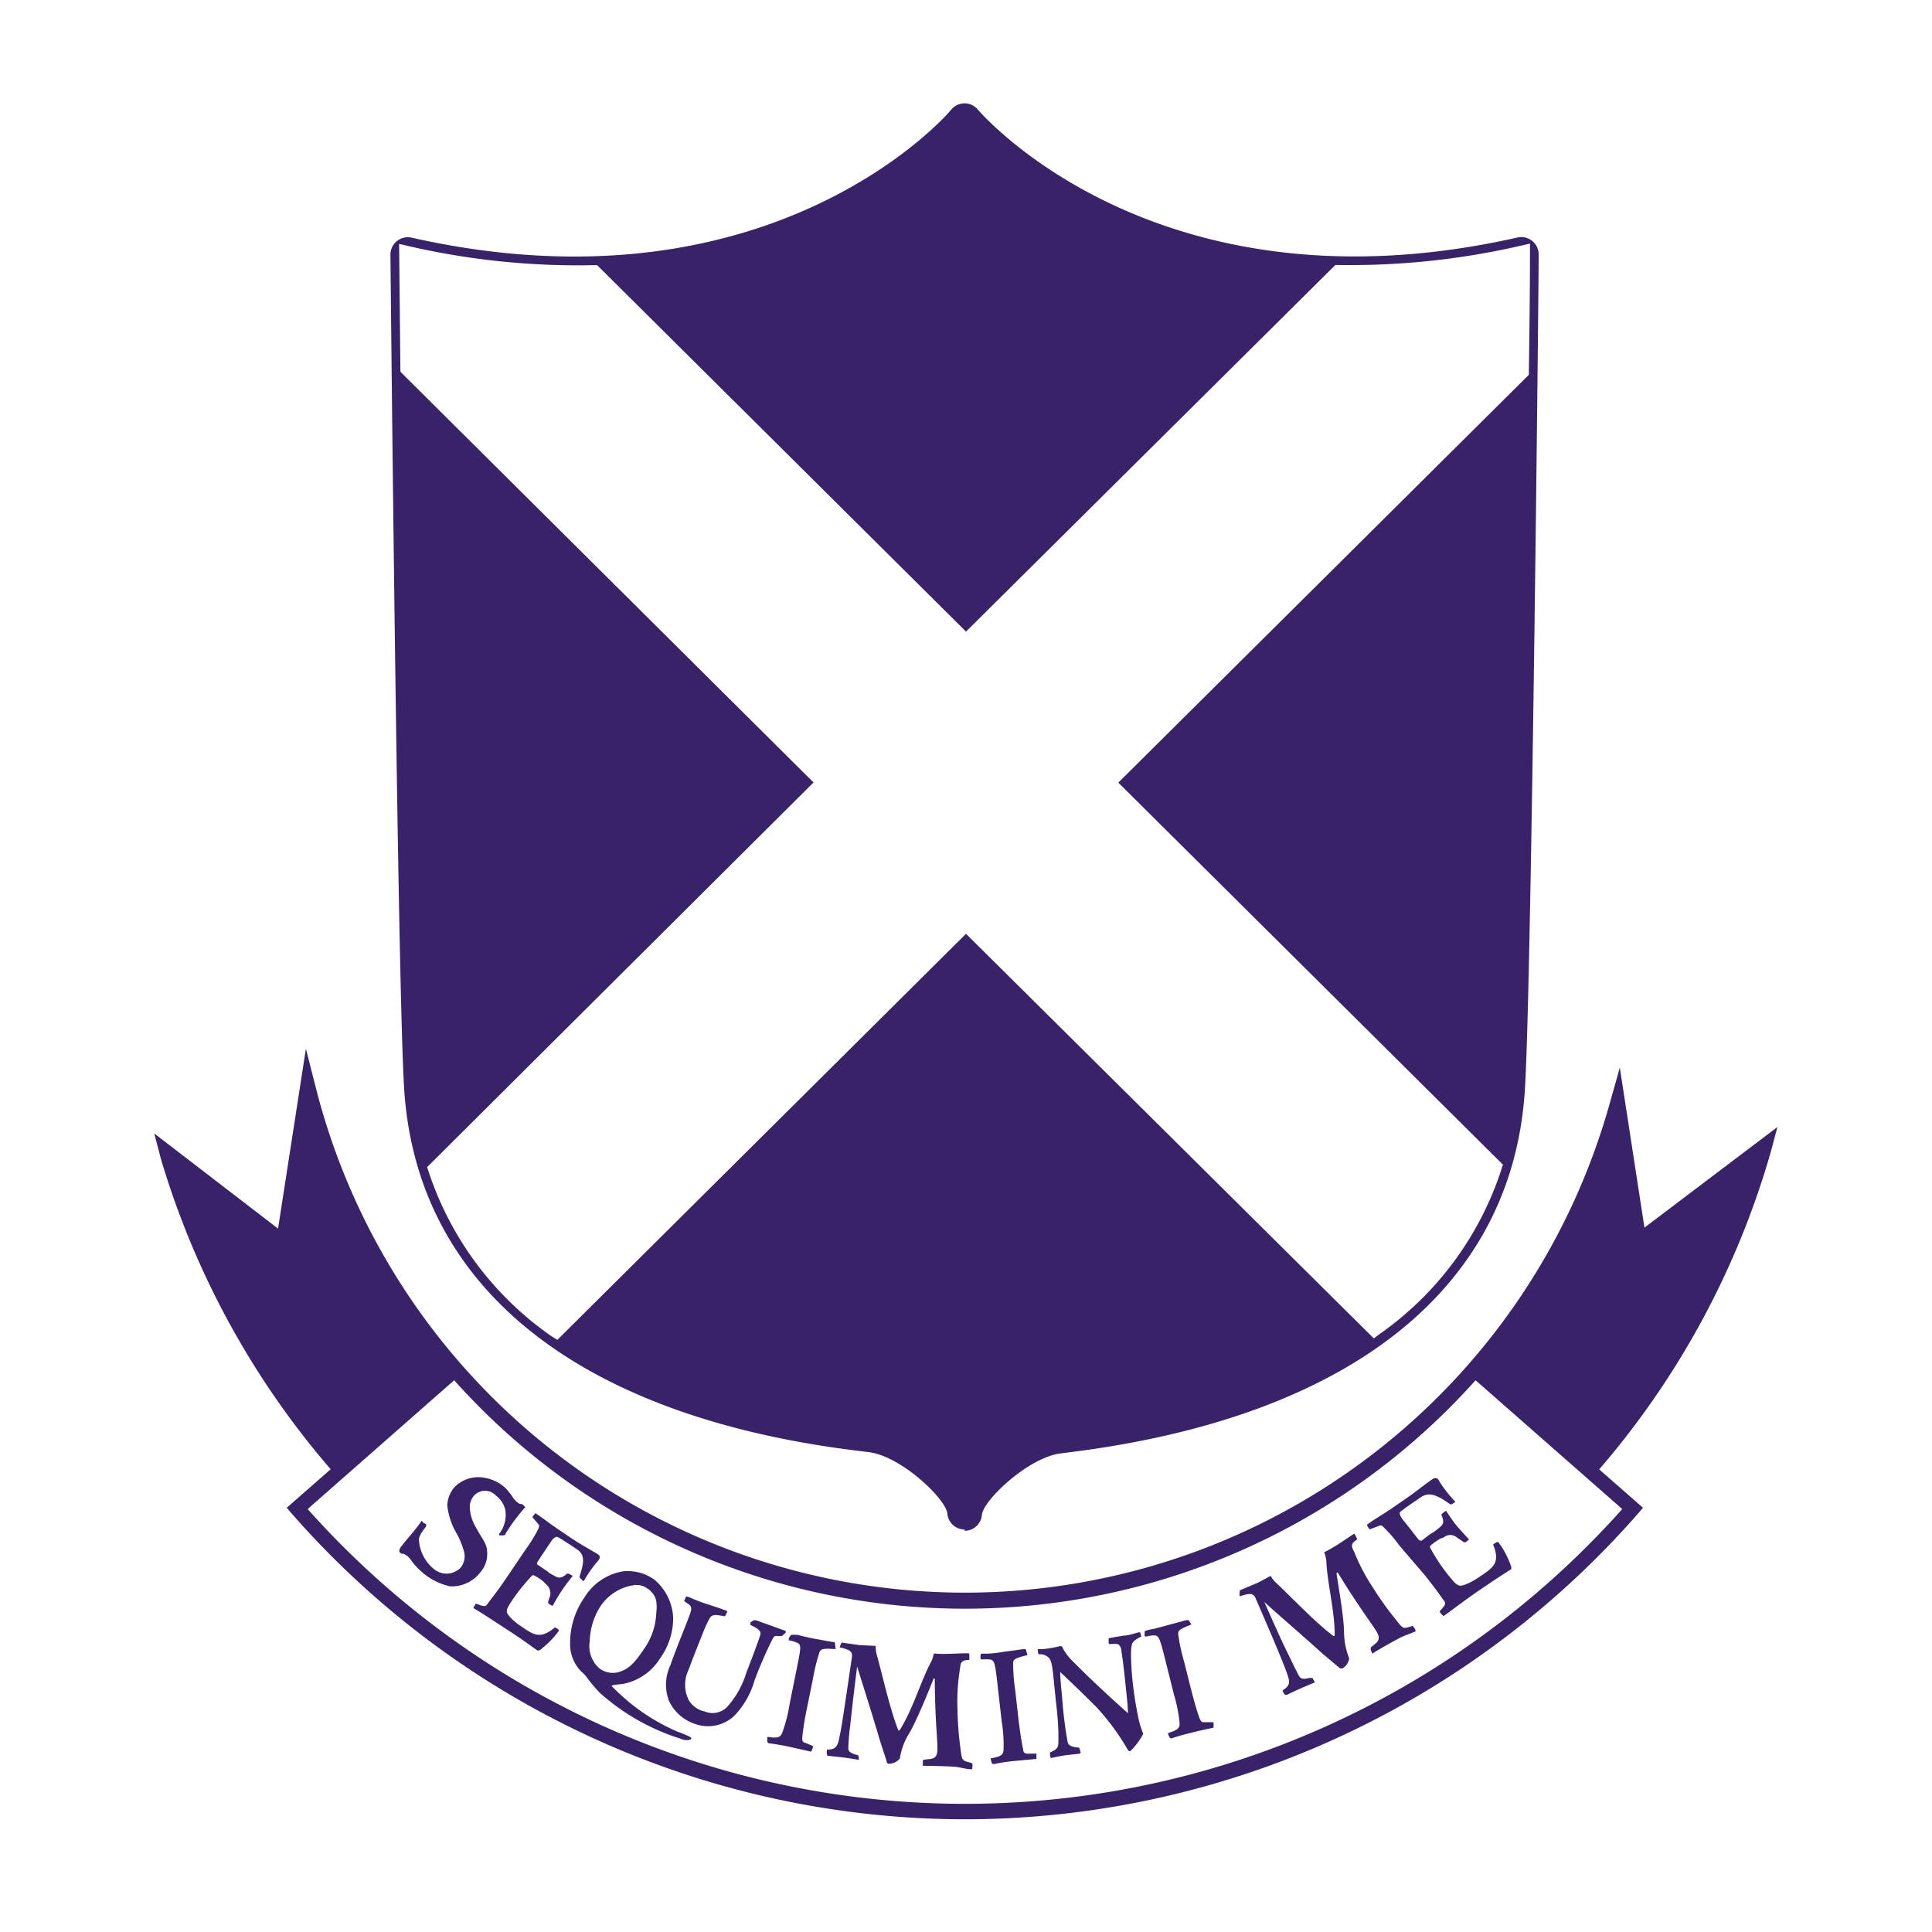 <svg id="4b0c8c63-9836-4ea2-8032-c7912d7e0c58" data-name="レイヤー 1" xmlns="http://www.w3.org/2000/svg" width="120" height="120" viewBox="0 0 120 120"><defs><style>.a5d2ebd5-b512-44b6-9886-fc7b333dd6d1{fill:none;stroke:#fff;stroke-linecap:round;stroke-linejoin:round;stroke-width:4px;}.a3c2b3fe-85f9-48dc-b390-8176c2cce0ab{fill:#382368;}.\39 1376594-7886-4384-adcb-f18fb916273c{fill:#fff;}</style></defs><title>ico-momoyama</title><path class="a5d2ebd5-b512-44b6-9886-fc7b333dd6d1" d="M59.91,94c-.17-1.53-3.39-4.41-5.76-4.75s-26.79-2.37-28-21.7c-.42-6.77-.85-51.71-.85-51.71C48.72,21.06,59.91,7.5,59.91,7.5S71.1,21.06,94.5,15.81c0,0-.44,44.94-.85,51.71-1.19,19.33-25.6,21.36-28,21.7S60.08,92.43,59.91,94"/><path class="a5d2ebd5-b512-44b6-9886-fc7b333dd6d1" d="M59.91,95a1.08,1.08,0,0,1-1.07-1c-.1-.89-2.8-3.51-4.84-3.8l-.48-.06C36,88.06,25.86,80,25.1,67.58c-.41-6.72-.83-49.93-.85-51.76a1.08,1.08,0,0,1,1.31-1.06C48,19.81,59,6.95,59.08,6.81a1.08,1.08,0,0,1,.83-.39h0a1.08,1.08,0,0,1,.83.39c.11.13,11.1,13,33.52,7.94a1.08,1.08,0,0,1,1.31,1.06c0,1.84-.44,45-.85,51.76C94,80,83.86,88.06,66.3,90.22l-.47.06c-2,.29-4.75,2.9-4.84,3.8a1.08,1.08,0,0,1-1.07,1Zm-33.5-77.9c.08,7.53.47,44.3.83,50.31.94,15.23,17,19.47,26.54,20.64l.51.07a10.28,10.28,0,0,1,5.61,3.56,10.28,10.28,0,0,1,5.61-3.56l.51-.07c9.51-1.17,25.6-5.41,26.54-20.64.37-6,.76-42.78.83-50.31C73.77,21,62.89,12.06,59.91,9.08,56.93,12.06,46,21.05,26.41,17.14Z"/><path class="a5d2ebd5-b512-44b6-9886-fc7b333dd6d1" d="M101.75,77.27l-1.3-8.42a42.12,42.12,0,0,1-81.33-1.06l-1.46,9.48L10.54,71.8a51.46,51.46,0,0,0,98.91-.45Z"/><path class="a5d2ebd5-b512-44b6-9886-fc7b333dd6d1" d="M59.93,109.35A52.24,52.24,0,0,1,10,72L9.58,70.4l7.69,5.91L19,65.14l.64,2.51a41.59,41.59,0,0,0,80.31,1l.66-2.34,1.53,9.94L110.4,70,110,71.5A52.17,52.17,0,0,1,59.93,109.35ZM11.54,73.24a50.93,50.93,0,0,0,96.94-.47l-7.12,5.46-1.08-7a42.65,42.65,0,0,1-81-.93l-1.23,8Z"/><path class="a5d2ebd5-b512-44b6-9886-fc7b333dd6d1" d="M83.15,17,60,40,36.88,17a46.87,46.87,0,0,1-11.55-1.18s0,2.77.07,7.06L51.32,48.61l-24.19,24a19.64,19.64,0,0,0,7.43,9.88L60,57.25,85.38,82.43a19.54,19.54,0,0,0,7.37-9.95l-24-23.88L94.43,23.08c0-4.4.07-7.27.07-7.27A47.1,47.1,0,0,1,83.15,17"/><path class="a5d2ebd5-b512-44b6-9886-fc7b333dd6d1" d="M34.62,83.22,34.26,83A20.15,20.15,0,0,1,26.63,72.8l-.1-.31,24-23.89L24.87,23.09l-.08-7.94.65.15a46.83,46.83,0,0,0,11.42,1.17h.23L60,39.23,82.94,16.46h.22a47.28,47.28,0,0,0,11.22-1.18l.65-.15v.67s0,2.87-.07,7.26v.22L69.46,48.61,93.35,72.34l-.1.31a20.07,20.07,0,0,1-7.56,10.21l-.36.27L60,58ZM27.74,72.79a19,19,0,0,0,6.78,9L60,56.5,85.43,81.73a19,19,0,0,0,6.72-9.1L68,48.61,93.9,22.85c0-3,.05-5.32.06-6.39a47.79,47.79,0,0,1-10.6,1.06L60,40.72,36.66,17.53a47.36,47.36,0,0,1-10.8-1.06l.06,6.18,26.15,26Z"/><path class="a5d2ebd5-b512-44b6-9886-fc7b333dd6d1" d="M91.61,85.1a42.09,42.09,0,0,1-63.35,0l-9.8,8.58a55.13,55.13,0,0,0,83,0Z"/><path class="a5d2ebd5-b512-44b6-9886-fc7b333dd6d1" d="M59.93,113A55.64,55.64,0,0,1,18.11,94l-.3-.35L28.3,84.46l.3.35a41.63,41.63,0,0,0,62.66,0l.3-.35,10.49,9.19-.3.35A55.61,55.61,0,0,1,59.93,113ZM19.11,93.73a54.67,54.67,0,0,0,81.65,0l-9.11-8a42.55,42.55,0,0,1-63.44,0Z"/><path class="a5d2ebd5-b512-44b6-9886-fc7b333dd6d1" d="M24.85,96.44a.17.17,0,0,1-.05-.12s0-.14.19-.35c.34-.44.86-1,1.17-1.47,0-.07.08,0,.12.07l.17.09s.06.08,0,.17-.39.46-.43.77a2.51,2.51,0,0,0,.89,1.82,1.22,1.22,0,0,0,1.7-.05,1.12,1.12,0,0,0,.21-1,5.19,5.19,0,0,0-.42-1.06,4.35,4.35,0,0,1-.62-1.83,1.87,1.87,0,0,1,.45-1.11,2.07,2.07,0,0,1,1.83-.59,2.54,2.54,0,0,1,1.34.65,4.4,4.4,0,0,1,.51.66c.07.08.35.39.5.32a1.91,1.91,0,0,1,.22.2,11.24,11.24,0,0,0-1.23,1.65c0,.08-.08.09-.11.1a1.26,1.26,0,0,1-.27,0,.07.07,0,0,1,0-.11,1.91,1.91,0,0,0,.37-1.44,1.58,1.58,0,0,0-.59-.92.92.92,0,0,0-1.35,0,1.07,1.07,0,0,0-.27.76,2.6,2.6,0,0,0,.36,1.18c.33.65.68,1,.71,1.47a1.76,1.76,0,0,1-.44,1.39,2.24,2.24,0,0,1-1.87.84,4,4,0,0,1-1.53-.72A4.6,4.6,0,0,1,25.6,97a2.18,2.18,0,0,0-.31-.37c-.06,0-.17-.13-.25-.12a.26.26,0,0,1-.18-.06Z"/><path class="a5d2ebd5-b512-44b6-9886-fc7b333dd6d1" d="M33.84,97.49c.36.24.15.13.33.24.47.26.59.41,1.07,0,.05,0,.25.08.33.16a11.82,11.82,0,0,0-.74,1c-.22.34-.33.54-.5.85a.66.66,0,0,1-.2-.1.12.12,0,0,1-.08-.13c0-.09.11-.33.13-.45s0-.44-.25-.65.05,0-.31-.28a3,3,0,0,0-.43-.27.13.13,0,0,0-.14,0,12.4,12.4,0,0,0-1.22,1.51c-.39.59-.34.6-.35.74s.38.56.81.85c.82.56,1.23.91,2.18.12a.68.68,0,0,1,.23.15s0,0,0,.08a5.5,5.5,0,0,1-1.2,1.2c-.06,0-.09,0-.13,0l-.38-.27c-.27-.2-.69-.5-1.46-1s-1.51-1-2.13-1.36c0,0,.1-.21.15-.26s0,0,.07,0c.45.18.54.18.66,0s.56-.7,1.13-1.55l1.28-1.89a8.29,8.29,0,0,0,.77-1.27c0-.08.07-.15,0-.22s-.17-.2-.38-.44c0,0,0,0,0-.05l.15-.18s0-.06.08,0l.27.19c.25.17.59.44,1.17.83l.69.47c.63.42,1.17.71,1.65,1,.11.07.15.11.16.18s0,.12-.11.26a7.82,7.82,0,0,0-.89,1.27C36,98,36,98,36,97.9c.28-.83.34-1.32-.14-1.65l-.4-.27c-.48-.32-.72-.46-.82-.51s-.27.07-.36.2c-.43.64-.47.69-.87,1.3-.07.11-.08.2,0,.23Z"/><path class="a5d2ebd5-b512-44b6-9886-fc7b333dd6d1" d="M88.76,95.34c.38-.26.19-.1.37-.24.45-.36.65-.42.4-1,0-.06.17-.21.29-.26.16.25.48.73.72,1s.44.5.7.77a.68.68,0,0,1-.18.16.14.14,0,0,1-.16,0l-.43-.29a.62.62,0,0,0-.78,0c-.22.13,0-.06-.41.2a3.48,3.48,0,0,0-.44.33.13.13,0,0,0,0,.14A11.33,11.33,0,0,0,90,97.89c.47.58.49.52.64.59s.72-.18,1.18-.49c.88-.6,1.41-.87.92-2.05a.91.91,0,0,1,.24-.16s0,0,.08,0a5.44,5.44,0,0,1,.81,1.55c0,.07,0,.1,0,.13l-.42.27c-.31.2-.77.5-1.59,1.06s-1.56,1.13-2.2,1.59c0,0-.19-.17-.22-.24s0-.07,0-.08c.34-.38.38-.46.26-.62s-.53-.76-1.2-1.6L86.92,96a8.51,8.51,0,0,0-1-1.16.19.19,0,0,0-.23-.08l-.59.22s0,0-.05,0l-.13-.21s0-.05,0-.08l.28-.2c.27-.18.68-.42,1.3-.84l.74-.51c.68-.46,1.17-.88,1.68-1.23.11-.08.17-.11.25-.1s.13,0,.23.2a7.76,7.76,0,0,0,1,1.27c-.26.19-.3.18-.36.13-.77-.55-1.27-.76-1.78-.42l-.44.3c-.51.35-.75.53-.84.61s0,.27.09.41c.51.63.54.68,1,1.27.09.11.18.14.23.11Z"/><path class="a5d2ebd5-b512-44b6-9886-fc7b333dd6d1" d="M42.22,107.6c.23.11.74.28.72.38s-.35.17-.71,0a13.63,13.63,0,0,1-5-2.86,10.08,10.08,0,0,1-.83-1,2.21,2.21,0,0,0-.31-.31,2.43,2.43,0,0,1-.68-1.76,4.94,4.94,0,0,1,.89-2.83,3.49,3.49,0,0,1,2.39-1.62,2.82,2.82,0,0,1,2,.55h0a3.31,3.31,0,0,1,1.12,2.28A4.25,4.25,0,0,1,41,103a3.47,3.47,0,0,1-2.3,1.59c-.76.08-.74.1-.69.15a12.57,12.57,0,0,0,4.17,2.86m-1.94-8.91a1.12,1.12,0,0,0-.93-.22,3,3,0,0,0-2.12,1.47,4.24,4.24,0,0,0-.56,2,1.84,1.84,0,0,0,.58,1.67,1.37,1.37,0,0,0,1.3.22c.61-.21.94-.59,1.54-1.48a4.14,4.14,0,0,0,.71-2.12c.08-.8,0-1.13-.51-1.55Z"/><path class="a5d2ebd5-b512-44b6-9886-fc7b333dd6d1" d="M48.57,101.61a1.92,1.92,0,0,1-.33,0c-.09,0-.15,0-.25.18a25.74,25.74,0,0,0-1.12,2.57,5.23,5.23,0,0,1-1.27,2.22,2.38,2.38,0,0,1-2.42.5,2.73,2.73,0,0,1-1.63-1.44,2.82,2.82,0,0,1,.08-2.19c.21-.59.42-1.14.76-2,.52-1.3.56-1.43.54-1.58s-.15-.23-.44-.42l.09-.2c0-.1.09-.1.21-.05s.77.33,1,.39c.44.15.87.28,1.32.45,0,0,.06,0,.06.05a.91.91,0,0,1-.15.3c-.51-.08-.77-.16-.94.12a7.58,7.58,0,0,0-.42.91c-.22.56-.62,1.55-.89,2.29a2.14,2.14,0,0,0,0,1.87,1.49,1.49,0,0,0,1,.72,1.26,1.26,0,0,0,1.42-.31,5.55,5.55,0,0,0,1.16-2.08c.39-1,.71-1.86.86-2.32.08-.23,0-.39-.6-.66,0,0,0-.08,0-.16l.2-.13s.09,0,.16,0l.83.3,1,.36s0,0,0,.11Z"/><path class="a5d2ebd5-b512-44b6-9886-fc7b333dd6d1" d="M51.9,102.43c-.83-.06-.91,0-1,.19a11.85,11.85,0,0,0-.41,1.67l-.36,1.77a18.38,18.38,0,0,0-.3,1.85c0,.2,0,.28.15.33s.3.12.46.19.07,0,.06.06a1.45,1.45,0,0,1-.12.31l-1.47-.33c-.64-.13-1.12-.19-1.15-.19a.12.12,0,0,1-.1-.11,2,2,0,0,1,0-.29c.58.08.78.06.91-.21a9.3,9.3,0,0,0,.47-1.81l.44-2.18c.28-1.39.31-1.53,0-1.66a2.82,2.82,0,0,0-.43-.13c-.06,0-.07,0-.06-.09a.44.44,0,0,1,.09-.18c.05-.07.06-.09.09-.08l.28,0c.13,0,.39.1,1.11.24l1.17.21c.12,0,.12,0,.13.07Z"/><path class="a5d2ebd5-b512-44b6-9886-fc7b333dd6d1" d="M53.35,109.31c-.65-.12-1.26-.19-1.89-.25-.06,0-.08,0-.09-.07a.73.73,0,0,1,0-.32c.4,0,.61-.09.72-.55.17-.72.3-1.68.47-2.79l.35-2.37c.06-.39-.11-.49-.76-.64a1.66,1.66,0,0,1,.12-.28.11.11,0,0,1,.12,0l1,.14,1,.05a1.86,1.86,0,0,0,.07.56c.32,1.12.8,3.33,1.32,4.64,0,.07.07.08.12,0,.82-1.3,1.31-3.07,1.94-4.22a2.12,2.12,0,0,0,.16-.51c.76.08,1.9-.05,2.2,0a2.33,2.33,0,0,1,0,.4c-.58,0-.53.27-.58.59a12.64,12.64,0,0,0-.15,2.47,20.79,20.79,0,0,0,.2,2.54c.09.74.12.63.72.82a.7.7,0,0,1,0,.29c0,.06,0,.08-.07.08-.31,0-.67-.12-1-.15s-1.56-.07-2-.06l0-.25c0-.09,0-.13.08-.13.42-.07.7,0,.8-.4s-.12-1.59-.14-4.59c0-.12-.06-.07-.09,0s-.9,2.3-1.48,3.32a4.13,4.13,0,0,0-.6,1.6.91.91,0,0,1-.71.32s-.08,0-.11-.14-.21-.65-.39-1.22c-.66-2.23-1.17-3.78-1.44-4.68-.13,1-.31,2.48-.43,3.66a12.47,12.47,0,0,0-.12,1.42c0,.2.14.29.48.4.12,0,.15.06.16.12Z"/><path class="a5d2ebd5-b512-44b6-9886-fc7b333dd6d1" d="M81.67,104.5c-.61.24-1.16.49-1.74.77-.06,0-.08,0-.11,0s-.17-.23-.15-.28c.34-.22.48-.39.34-.84-.23-.7-.62-1.6-1.05-2.63L78,99.3c-.15-.36-.35-.36-1-.15a1.36,1.36,0,0,1,0-.3.11.11,0,0,1,.07-.1l1-.42c.21-.09.73-.39.85-.45a1.8,1.8,0,0,0,.35.44c.85.79,2.41,2.44,3.53,3.28.06.05.1,0,.1-.06,0-1.54-.48-3.31-.52-4.61a2.52,2.52,0,0,0-.13-.52c.7-.33,1.6-1,1.87-1.15a1.59,1.59,0,0,1,.18.36c-.49.29-.32.5-.18.79a12,12,0,0,0,1.15,2.19,19.63,19.63,0,0,0,1.48,2.06c.45.59.42.48,1,.33,0,0,.12.15.16.24s0,.09,0,.1c-.28.13-.64.24-.92.38s-1.38.75-1.75,1l-.1-.23c0-.08,0-.13,0-.15.32-.28.58-.39.47-.76s-.93-1.3-2.5-3.86c-.06-.09-.09,0-.09,0,0,.24.43,2.44.46,3.61A4.54,4.54,0,0,0,83.8,103a.86.86,0,0,1-.44.64s-.09,0-.17-.05l-1-.84c-1.73-1.56-3-2.63-3.66-3.25.4.9,1,2.28,1.54,3.36.34.71.53,1.1.64,1.27s.28.17.61.09c.12,0,.17,0,.2,0Z"/><path class="a5d2ebd5-b512-44b6-9886-fc7b333dd6d1" d="M63.82,102.8c-.82.2-.88.28-.89.49a11,11,0,0,0,.13,1.71l.2,1.79c.09.76.2,1.48.29,1.86,0,.2.11.27.24.27s.32,0,.5,0,.08,0,.08,0a2,2,0,0,1,0,.33l-1.5.14c-.64.07-1.12.18-1.15.18a.12.12,0,0,1-.12-.07,1.59,1.59,0,0,1-.07-.28c.57-.11.77-.19.8-.49a9,9,0,0,0-.12-1.86l-.25-2.22c-.16-1.41-.19-1.55-.52-1.58a3.65,3.65,0,0,0-.45,0c-.05,0-.08,0-.08-.06a.39.39,0,0,1,0-.19c0-.08,0-.1.07-.11l.28,0c.13,0,.4,0,1.13-.12l1.17-.16c.13,0,.13,0,.15,0Z"/><path class="a5d2ebd5-b512-44b6-9886-fc7b333dd6d1" d="M64.45,102.43c.39,0,.55,0,1.33-.17a.19.19,0,0,1,.16,0,.24.24,0,0,1,.09.15,3.3,3.3,0,0,0,.6.77c.5.51,1.64,1.64,3.43,3.23,0-.37-.06-.89-.14-1.67-.11-1.07-.19-1.71-.26-2.13,0-.2-.09-.45-.25-.49s-.4,0-.49,0a.09.09,0,0,1-.06-.09l0-.28.94-.16c.31,0,.7-.15.91-.2,0,0,.09,0,.11,0l.07.26a2,2,0,0,0-.48.3c-.16.17-.2.51-.12,1.84a22,22,0,0,0,.38,2.73,5.62,5.62,0,0,0,.34,1.17,4.2,4.2,0,0,1-.81,1.08s-.08,0-.13-.05a14.59,14.59,0,0,0-2-2.72c-1-1-1.66-1.62-2.22-2.15,0,.44.08,1.11.13,1.7a25,25,0,0,0,.34,2.69c.09.26.48.29.71.31l.09.28s0,.09-.06.09c-.31.05-.72.07-1.06.13s-.56.11-.68.14-.08-.22-.12-.33c.51-.23.53-.33.54-.69s0-1.21-.14-2.35l-.12-1.16c-.12-1.31-.19-1.5-.3-1.65a.74.74,0,0,0-.61-.26c-.06,0-.09,0-.09-.1Z"/><path class="a5d2ebd5-b512-44b6-9886-fc7b333dd6d1" d="M74,100.9c-.78.3-.83.39-.82.6a11.16,11.16,0,0,0,.36,1.68l.44,1.75c.19.75.39,1.44.53,1.8.07.19.14.25.28.24l.49,0s.08,0,.09,0a1.65,1.65,0,0,1,0,.34c-.7.15-1.1.24-1.48.34-.63.15-1.09.31-1.11.32a.12.12,0,0,1-.13-.05,1.38,1.38,0,0,1-.11-.27c.55-.18.73-.28.73-.59a9.22,9.22,0,0,0-.36-1.83l-.54-2.16c-.35-1.38-.39-1.51-.73-1.49a2.26,2.26,0,0,0-.45.07c-.05,0-.08,0-.09-.05a.55.55,0,0,1,0-.2c0-.08,0-.1.05-.11l.28-.08c.13,0,.4-.08,1.1-.27l1.15-.31c.12,0,.13,0,.15,0Z"/><path class="a3c2b3fe-85f9-48dc-b390-8176c2cce0ab" d="M59.91,94c-.17-1.53-3.39-4.41-5.76-4.75s-26.79-2.37-28-21.7c-.42-6.77-.85-51.71-.85-51.71C48.72,21.06,59.91,7.5,59.91,7.5S71.1,21.06,94.5,15.81c0,0-.44,44.94-.85,51.71-1.19,19.33-25.6,21.36-28,21.7S60.08,92.43,59.91,94"/><path class="a3c2b3fe-85f9-48dc-b390-8176c2cce0ab" d="M59.91,95a1.08,1.08,0,0,1-1.07-1c-.1-.89-2.8-3.51-4.84-3.8l-.48-.06C36,88.06,25.86,80,25.1,67.58c-.41-6.72-.83-49.93-.85-51.76a1.08,1.08,0,0,1,1.31-1.06C48,19.81,59,6.95,59.08,6.81a1.08,1.08,0,0,1,.83-.39h0a1.08,1.08,0,0,1,.83.39c.11.13,11.1,13,33.52,7.94a1.08,1.08,0,0,1,1.31,1.06c0,1.84-.44,45-.85,51.76C94,80,83.86,88.06,66.3,90.22l-.47.06c-2,.29-4.75,2.9-4.84,3.8a1.08,1.08,0,0,1-1.07,1Zm-33.5-77.9c.08,7.53.47,44.3.83,50.31.94,15.23,17,19.47,26.54,20.64l.51.07a10.28,10.28,0,0,1,5.61,3.56,10.28,10.28,0,0,1,5.61-3.56l.51-.07c9.51-1.17,25.6-5.41,26.54-20.64.37-6,.76-42.78.83-50.31C73.77,21,62.89,12.06,59.91,9.08,56.93,12.06,46,21.05,26.41,17.14Z"/><path class="a3c2b3fe-85f9-48dc-b390-8176c2cce0ab" d="M101.75,77.27l-1.3-8.42a42.12,42.12,0,0,1-81.33-1.06l-1.46,9.48L10.54,71.8a51.46,51.46,0,0,0,98.91-.45Z"/><path class="a3c2b3fe-85f9-48dc-b390-8176c2cce0ab" d="M59.93,109.35A52.24,52.24,0,0,1,10,72L9.58,70.4l7.69,5.91L19,65.14l.64,2.51a41.59,41.59,0,0,0,80.31,1l.66-2.34,1.53,9.94L110.4,70,110,71.5A52.17,52.17,0,0,1,59.93,109.35ZM11.54,73.24a50.93,50.93,0,0,0,96.94-.47l-7.12,5.46-1.08-7a42.65,42.65,0,0,1-81-.93l-1.23,8Z"/><path class="91376594-7886-4384-adcb-f18fb916273c" d="M83.15,17,60,40,36.88,17a46.87,46.87,0,0,1-11.55-1.18s0,2.77.07,7.06L51.32,48.61l-24.19,24a19.64,19.64,0,0,0,7.43,9.88L60,57.25,85.38,82.43a19.54,19.54,0,0,0,7.37-9.95l-24-23.88L94.43,23.08c0-4.4.07-7.27.07-7.27A47.1,47.1,0,0,1,83.15,17"/><path class="91376594-7886-4384-adcb-f18fb916273c" d="M34.62,83.22,34.26,83A20.15,20.15,0,0,1,26.63,72.8l-.1-.31,24-23.89L24.87,23.09l-.08-7.94.65.15a46.83,46.83,0,0,0,11.42,1.17h.23L60,39.23,82.94,16.46h.22a47.28,47.28,0,0,0,11.22-1.18l.65-.15v.67s0,2.87-.07,7.26v.22L69.46,48.61,93.35,72.34l-.1.31a20.07,20.07,0,0,1-7.56,10.21l-.36.27L60,58ZM27.74,72.79a19,19,0,0,0,6.78,9L60,56.5,85.43,81.73a19,19,0,0,0,6.72-9.1L68,48.61,93.9,22.85c0-3,.05-5.32.06-6.39a47.79,47.79,0,0,1-10.6,1.06L60,40.72,36.66,17.53a47.36,47.36,0,0,1-10.8-1.06l.06,6.18,26.15,26Z"/><path class="91376594-7886-4384-adcb-f18fb916273c" d="M91.61,85.1a42.09,42.09,0,0,1-63.35,0l-9.8,8.58a55.13,55.13,0,0,0,83,0Z"/><path class="a3c2b3fe-85f9-48dc-b390-8176c2cce0ab" d="M59.93,113A55.64,55.64,0,0,1,18.11,94l-.3-.35L28.3,84.46l.3.35a41.63,41.63,0,0,0,62.66,0l.3-.35,10.49,9.19-.3.35A55.61,55.61,0,0,1,59.93,113ZM19.11,93.73a54.67,54.67,0,0,0,81.65,0l-9.11-8a42.55,42.55,0,0,1-63.44,0Z"/><path class="a3c2b3fe-85f9-48dc-b390-8176c2cce0ab" d="M24.85,96.44a.17.17,0,0,1-.05-.12s0-.14.19-.35c.34-.44.86-1,1.17-1.47,0-.07.08,0,.12.07l.17.09s.06.08,0,.17-.39.46-.43.77a2.51,2.51,0,0,0,.89,1.82,1.22,1.22,0,0,0,1.7-.05,1.12,1.12,0,0,0,.21-1,5.19,5.19,0,0,0-.42-1.06,4.35,4.35,0,0,1-.62-1.83,1.87,1.87,0,0,1,.45-1.11,2.07,2.07,0,0,1,1.83-.59,2.54,2.54,0,0,1,1.34.65,4.4,4.4,0,0,1,.51.66c.07.08.35.39.5.32a1.91,1.91,0,0,1,.22.2,11.24,11.24,0,0,0-1.23,1.65c0,.08-.08.09-.11.1a1.26,1.26,0,0,1-.27,0,.07.07,0,0,1,0-.11,1.91,1.91,0,0,0,.37-1.44,1.58,1.58,0,0,0-.59-.92.92.92,0,0,0-1.35,0,1.07,1.07,0,0,0-.27.76,2.6,2.6,0,0,0,.36,1.18c.33.65.68,1,.71,1.47a1.76,1.76,0,0,1-.44,1.39,2.24,2.24,0,0,1-1.87.84,4,4,0,0,1-1.53-.72A4.6,4.6,0,0,1,25.6,97a2.18,2.18,0,0,0-.31-.37c-.06,0-.17-.13-.25-.12a.26.26,0,0,1-.18-.06Z"/><path class="a3c2b3fe-85f9-48dc-b390-8176c2cce0ab" d="M33.84,97.49c.36.24.15.13.33.24.47.26.59.41,1.07,0,.05,0,.25.08.33.16a11.82,11.82,0,0,0-.74,1c-.22.34-.33.54-.5.85a.66.66,0,0,1-.2-.1.12.12,0,0,1-.08-.13c0-.09.11-.33.13-.45s0-.44-.25-.65.05,0-.31-.28a3,3,0,0,0-.43-.27.13.13,0,0,0-.14,0,12.4,12.4,0,0,0-1.22,1.51c-.39.59-.34.6-.35.74s.38.56.81.85c.82.56,1.23.91,2.18.12a.68.68,0,0,1,.23.15s0,0,0,.08a5.5,5.5,0,0,1-1.2,1.2c-.06,0-.09,0-.13,0l-.38-.27c-.27-.2-.69-.5-1.46-1s-1.51-1-2.13-1.36c0,0,.1-.21.15-.26s0,0,.07,0c.45.18.54.18.66,0s.56-.7,1.13-1.55l1.28-1.89a8.29,8.29,0,0,0,.77-1.27c0-.08.07-.15,0-.22s-.17-.2-.38-.44c0,0,0,0,0-.05l.15-.18s0-.06.08,0l.27.19c.25.17.59.44,1.17.83l.69.47c.63.42,1.17.71,1.65,1,.11.07.15.11.16.18s0,.12-.11.26a7.82,7.82,0,0,0-.89,1.27C36,98,36,98,36,97.9c.28-.83.34-1.32-.14-1.65l-.4-.27c-.48-.32-.72-.46-.82-.51s-.27.07-.36.2c-.43.64-.47.69-.87,1.3-.07.11-.08.2,0,.23Z"/><path class="a3c2b3fe-85f9-48dc-b390-8176c2cce0ab" d="M88.76,95.34c.38-.26.19-.1.37-.24.45-.36.65-.42.4-1,0-.06.17-.21.29-.26.16.25.48.73.72,1s.44.5.7.77a.68.68,0,0,1-.18.16.14.14,0,0,1-.16,0l-.43-.29a.62.62,0,0,0-.78,0c-.22.13,0-.06-.41.2a3.48,3.48,0,0,0-.44.33.13.13,0,0,0,0,.14A11.33,11.33,0,0,0,90,97.89c.47.58.49.52.64.59s.72-.18,1.18-.49c.88-.6,1.41-.87.92-2.05a.91.91,0,0,1,.24-.16s0,0,.08,0a5.44,5.44,0,0,1,.81,1.55c0,.07,0,.1,0,.13l-.42.27c-.31.2-.77.5-1.59,1.06s-1.56,1.13-2.2,1.59c0,0-.19-.17-.22-.24s0-.07,0-.08c.34-.38.38-.46.26-.62s-.53-.76-1.2-1.6L86.92,96a8.51,8.51,0,0,0-1-1.16.19.19,0,0,0-.23-.08l-.59.22s0,0-.05,0l-.13-.21s0-.05,0-.08l.28-.2c.27-.18.68-.42,1.3-.84l.74-.51c.68-.46,1.17-.88,1.68-1.23.11-.08.17-.11.25-.1s.13,0,.23.2a7.76,7.76,0,0,0,1,1.27c-.26.19-.3.18-.36.13-.77-.55-1.27-.76-1.78-.42l-.44.3c-.51.35-.75.53-.84.61s0,.27.09.41c.51.63.54.68,1,1.27.09.11.18.14.23.11Z"/><path class="a3c2b3fe-85f9-48dc-b390-8176c2cce0ab" d="M42.22,107.6c.23.11.74.28.72.38s-.35.17-.71,0a13.63,13.63,0,0,1-5-2.86,10.08,10.08,0,0,1-.83-1,2.21,2.21,0,0,0-.31-.31,2.43,2.43,0,0,1-.68-1.76,4.94,4.94,0,0,1,.89-2.83,3.49,3.49,0,0,1,2.39-1.62,2.82,2.82,0,0,1,2,.55h0a3.31,3.31,0,0,1,1.12,2.28A4.25,4.25,0,0,1,41,103a3.47,3.47,0,0,1-2.3,1.59c-.76.08-.74.1-.69.15a12.57,12.57,0,0,0,4.17,2.86m-1.94-8.91a1.12,1.12,0,0,0-.93-.22,3,3,0,0,0-2.12,1.47,4.24,4.24,0,0,0-.56,2,1.84,1.84,0,0,0,.58,1.67,1.37,1.37,0,0,0,1.3.22c.61-.21.94-.59,1.54-1.48a4.14,4.14,0,0,0,.71-2.12c.08-.8,0-1.13-.51-1.55Z"/><path class="a3c2b3fe-85f9-48dc-b390-8176c2cce0ab" d="M48.57,101.61a1.92,1.92,0,0,1-.33,0c-.09,0-.15,0-.25.18a25.74,25.74,0,0,0-1.12,2.57,5.23,5.23,0,0,1-1.27,2.22,2.38,2.38,0,0,1-2.42.5,2.73,2.73,0,0,1-1.63-1.44,2.82,2.82,0,0,1,.08-2.19c.21-.59.42-1.14.76-2,.52-1.3.56-1.43.54-1.58s-.15-.23-.44-.42l.09-.2c0-.1.09-.1.21-.05s.77.33,1,.39c.44.15.87.28,1.32.45,0,0,.06,0,.06.05a.91.91,0,0,1-.15.3c-.51-.08-.77-.16-.94.12a7.58,7.58,0,0,0-.42.91c-.22.56-.62,1.55-.89,2.29a2.14,2.14,0,0,0,0,1.87,1.49,1.49,0,0,0,1,.72,1.26,1.26,0,0,0,1.42-.31,5.55,5.55,0,0,0,1.16-2.08c.39-1,.71-1.86.86-2.32.08-.23,0-.39-.6-.66,0,0,0-.08,0-.16l.2-.13s.09,0,.16,0l.83.3,1,.36s0,0,0,.11Z"/><path class="a3c2b3fe-85f9-48dc-b390-8176c2cce0ab" d="M51.9,102.43c-.83-.06-.91,0-1,.19a11.85,11.85,0,0,0-.41,1.67l-.36,1.77a18.38,18.38,0,0,0-.3,1.85c0,.2,0,.28.15.33s.3.12.46.19.07,0,.06.06a1.45,1.45,0,0,1-.12.31l-1.47-.33c-.64-.13-1.12-.19-1.15-.19a.12.12,0,0,1-.1-.11,2,2,0,0,1,0-.29c.58.08.78.06.91-.21a9.3,9.3,0,0,0,.47-1.81l.44-2.18c.28-1.39.31-1.53,0-1.66a2.82,2.82,0,0,0-.43-.13c-.06,0-.07,0-.06-.09a.44.44,0,0,1,.09-.18c.05-.07.06-.09.09-.08l.28,0c.13,0,.39.1,1.11.24l1.17.21c.12,0,.12,0,.13.07Z"/><path class="a3c2b3fe-85f9-48dc-b390-8176c2cce0ab" d="M53.35,109.31c-.65-.12-1.26-.19-1.89-.25-.06,0-.08,0-.09-.07a.73.73,0,0,1,0-.32c.4,0,.61-.09.72-.55.17-.72.3-1.68.47-2.79l.35-2.37c.06-.39-.11-.49-.76-.64a1.66,1.66,0,0,1,.12-.28.11.11,0,0,1,.12,0l1,.14,1,.05a1.86,1.86,0,0,0,.07.56c.32,1.12.8,3.33,1.32,4.64,0,.07.07.08.12,0,.82-1.3,1.31-3.07,1.94-4.22a2.12,2.12,0,0,0,.16-.51c.76.08,1.9-.05,2.2,0a2.33,2.33,0,0,1,0,.4c-.58,0-.53.27-.58.59a12.64,12.64,0,0,0-.15,2.47,20.79,20.79,0,0,0,.2,2.54c.09.74.12.63.72.82a.7.7,0,0,1,0,.29c0,.06,0,.08-.07.08-.31,0-.67-.12-1-.15s-1.56-.07-2-.06l0-.25c0-.09,0-.13.08-.13.42-.07.7,0,.8-.4s-.12-1.59-.14-4.59c0-.12-.06-.07-.09,0s-.9,2.3-1.48,3.32a4.13,4.13,0,0,0-.6,1.6.91.91,0,0,1-.71.32s-.08,0-.11-.14-.21-.65-.39-1.22c-.66-2.23-1.17-3.78-1.44-4.68-.13,1-.31,2.48-.43,3.66a12.47,12.47,0,0,0-.12,1.42c0,.2.14.29.48.4.12,0,.15.06.16.12Z"/><path class="a3c2b3fe-85f9-48dc-b390-8176c2cce0ab" d="M81.67,104.5c-.61.24-1.16.49-1.74.77-.06,0-.08,0-.11,0s-.17-.23-.15-.28c.34-.22.48-.39.34-.84-.23-.7-.62-1.6-1.05-2.63L78,99.3c-.15-.36-.35-.36-1-.15a1.36,1.36,0,0,1,0-.3.11.11,0,0,1,.07-.1l1-.42c.21-.09.73-.39.85-.45a1.8,1.8,0,0,0,.35.44c.85.79,2.41,2.44,3.53,3.28.06.05.1,0,.1-.06,0-1.54-.48-3.31-.52-4.61a2.52,2.52,0,0,0-.13-.52c.7-.33,1.6-1,1.87-1.15a1.59,1.59,0,0,1,.18.36c-.49.29-.32.5-.18.79a12,12,0,0,0,1.15,2.19,19.63,19.63,0,0,0,1.48,2.06c.45.59.42.48,1,.33,0,0,.12.15.16.24s0,.09,0,.1c-.28.13-.64.24-.92.38s-1.38.75-1.75,1l-.1-.23c0-.08,0-.13,0-.15.32-.28.58-.39.47-.76s-.93-1.3-2.5-3.86c-.06-.09-.09,0-.09,0,0,.24.43,2.44.46,3.61A4.54,4.54,0,0,0,83.8,103a.86.86,0,0,1-.44.64s-.09,0-.17-.05l-1-.84c-1.73-1.56-3-2.63-3.66-3.25.4.9,1,2.28,1.54,3.36.34.71.53,1.1.64,1.27s.28.17.61.09c.12,0,.17,0,.2,0Z"/><path class="a3c2b3fe-85f9-48dc-b390-8176c2cce0ab" d="M63.82,102.8c-.82.2-.88.28-.89.49a11,11,0,0,0,.13,1.71l.2,1.79c.09.76.2,1.48.29,1.86,0,.2.11.27.24.27s.32,0,.5,0,.08,0,.08,0a2,2,0,0,1,0,.33l-1.5.14c-.64.07-1.12.18-1.15.18a.12.12,0,0,1-.12-.07,1.59,1.59,0,0,1-.07-.28c.57-.11.77-.19.8-.49a9,9,0,0,0-.12-1.86l-.25-2.22c-.16-1.41-.19-1.55-.52-1.58a3.65,3.65,0,0,0-.45,0c-.05,0-.08,0-.08-.06a.39.39,0,0,1,0-.19c0-.08,0-.1.07-.11l.28,0c.13,0,.4,0,1.13-.12l1.17-.16c.13,0,.13,0,.15,0Z"/><path class="a3c2b3fe-85f9-48dc-b390-8176c2cce0ab" d="M64.45,102.43c.39,0,.55,0,1.33-.17a.19.19,0,0,1,.16,0,.24.24,0,0,1,.09.15,3.3,3.3,0,0,0,.6.77c.5.51,1.64,1.64,3.43,3.23,0-.37-.06-.89-.14-1.67-.11-1.07-.19-1.71-.26-2.13,0-.2-.09-.45-.25-.49s-.4,0-.49,0a.09.09,0,0,1-.06-.09l0-.28.94-.16c.31,0,.7-.15.91-.2,0,0,.09,0,.11,0l.07.26a2,2,0,0,0-.48.3c-.16.17-.2.51-.12,1.84a22,22,0,0,0,.38,2.73,5.62,5.62,0,0,0,.34,1.17,4.2,4.2,0,0,1-.81,1.08s-.08,0-.13-.05a14.59,14.59,0,0,0-2-2.72c-1-1-1.66-1.62-2.22-2.15,0,.44.08,1.11.13,1.7a25,25,0,0,0,.34,2.69c.09.26.48.29.71.31l.09.28s0,.09-.06.09c-.31.05-.72.07-1.06.13s-.56.11-.68.14-.08-.22-.12-.33c.51-.23.53-.33.54-.69s0-1.21-.14-2.35l-.12-1.16c-.12-1.31-.19-1.5-.3-1.65a.74.74,0,0,0-.61-.26c-.06,0-.09,0-.09-.1Z"/><path class="a3c2b3fe-85f9-48dc-b390-8176c2cce0ab" d="M74,100.9c-.78.3-.83.39-.82.6a11.16,11.16,0,0,0,.36,1.68l.44,1.75c.19.75.39,1.44.53,1.8.07.19.14.25.28.24l.49,0s.08,0,.09,0a1.65,1.65,0,0,1,0,.34c-.7.15-1.1.24-1.48.34-.63.15-1.09.31-1.11.32a.12.12,0,0,1-.13-.05,1.38,1.38,0,0,1-.11-.27c.55-.18.73-.28.73-.59a9.22,9.22,0,0,0-.36-1.83l-.54-2.16c-.35-1.38-.39-1.51-.73-1.49a2.26,2.26,0,0,0-.45.07c-.05,0-.08,0-.09-.05a.55.55,0,0,1,0-.2c0-.08,0-.1.05-.11l.28-.08c.13,0,.4-.08,1.1-.27l1.15-.31c.12,0,.13,0,.15,0Z"/></svg>